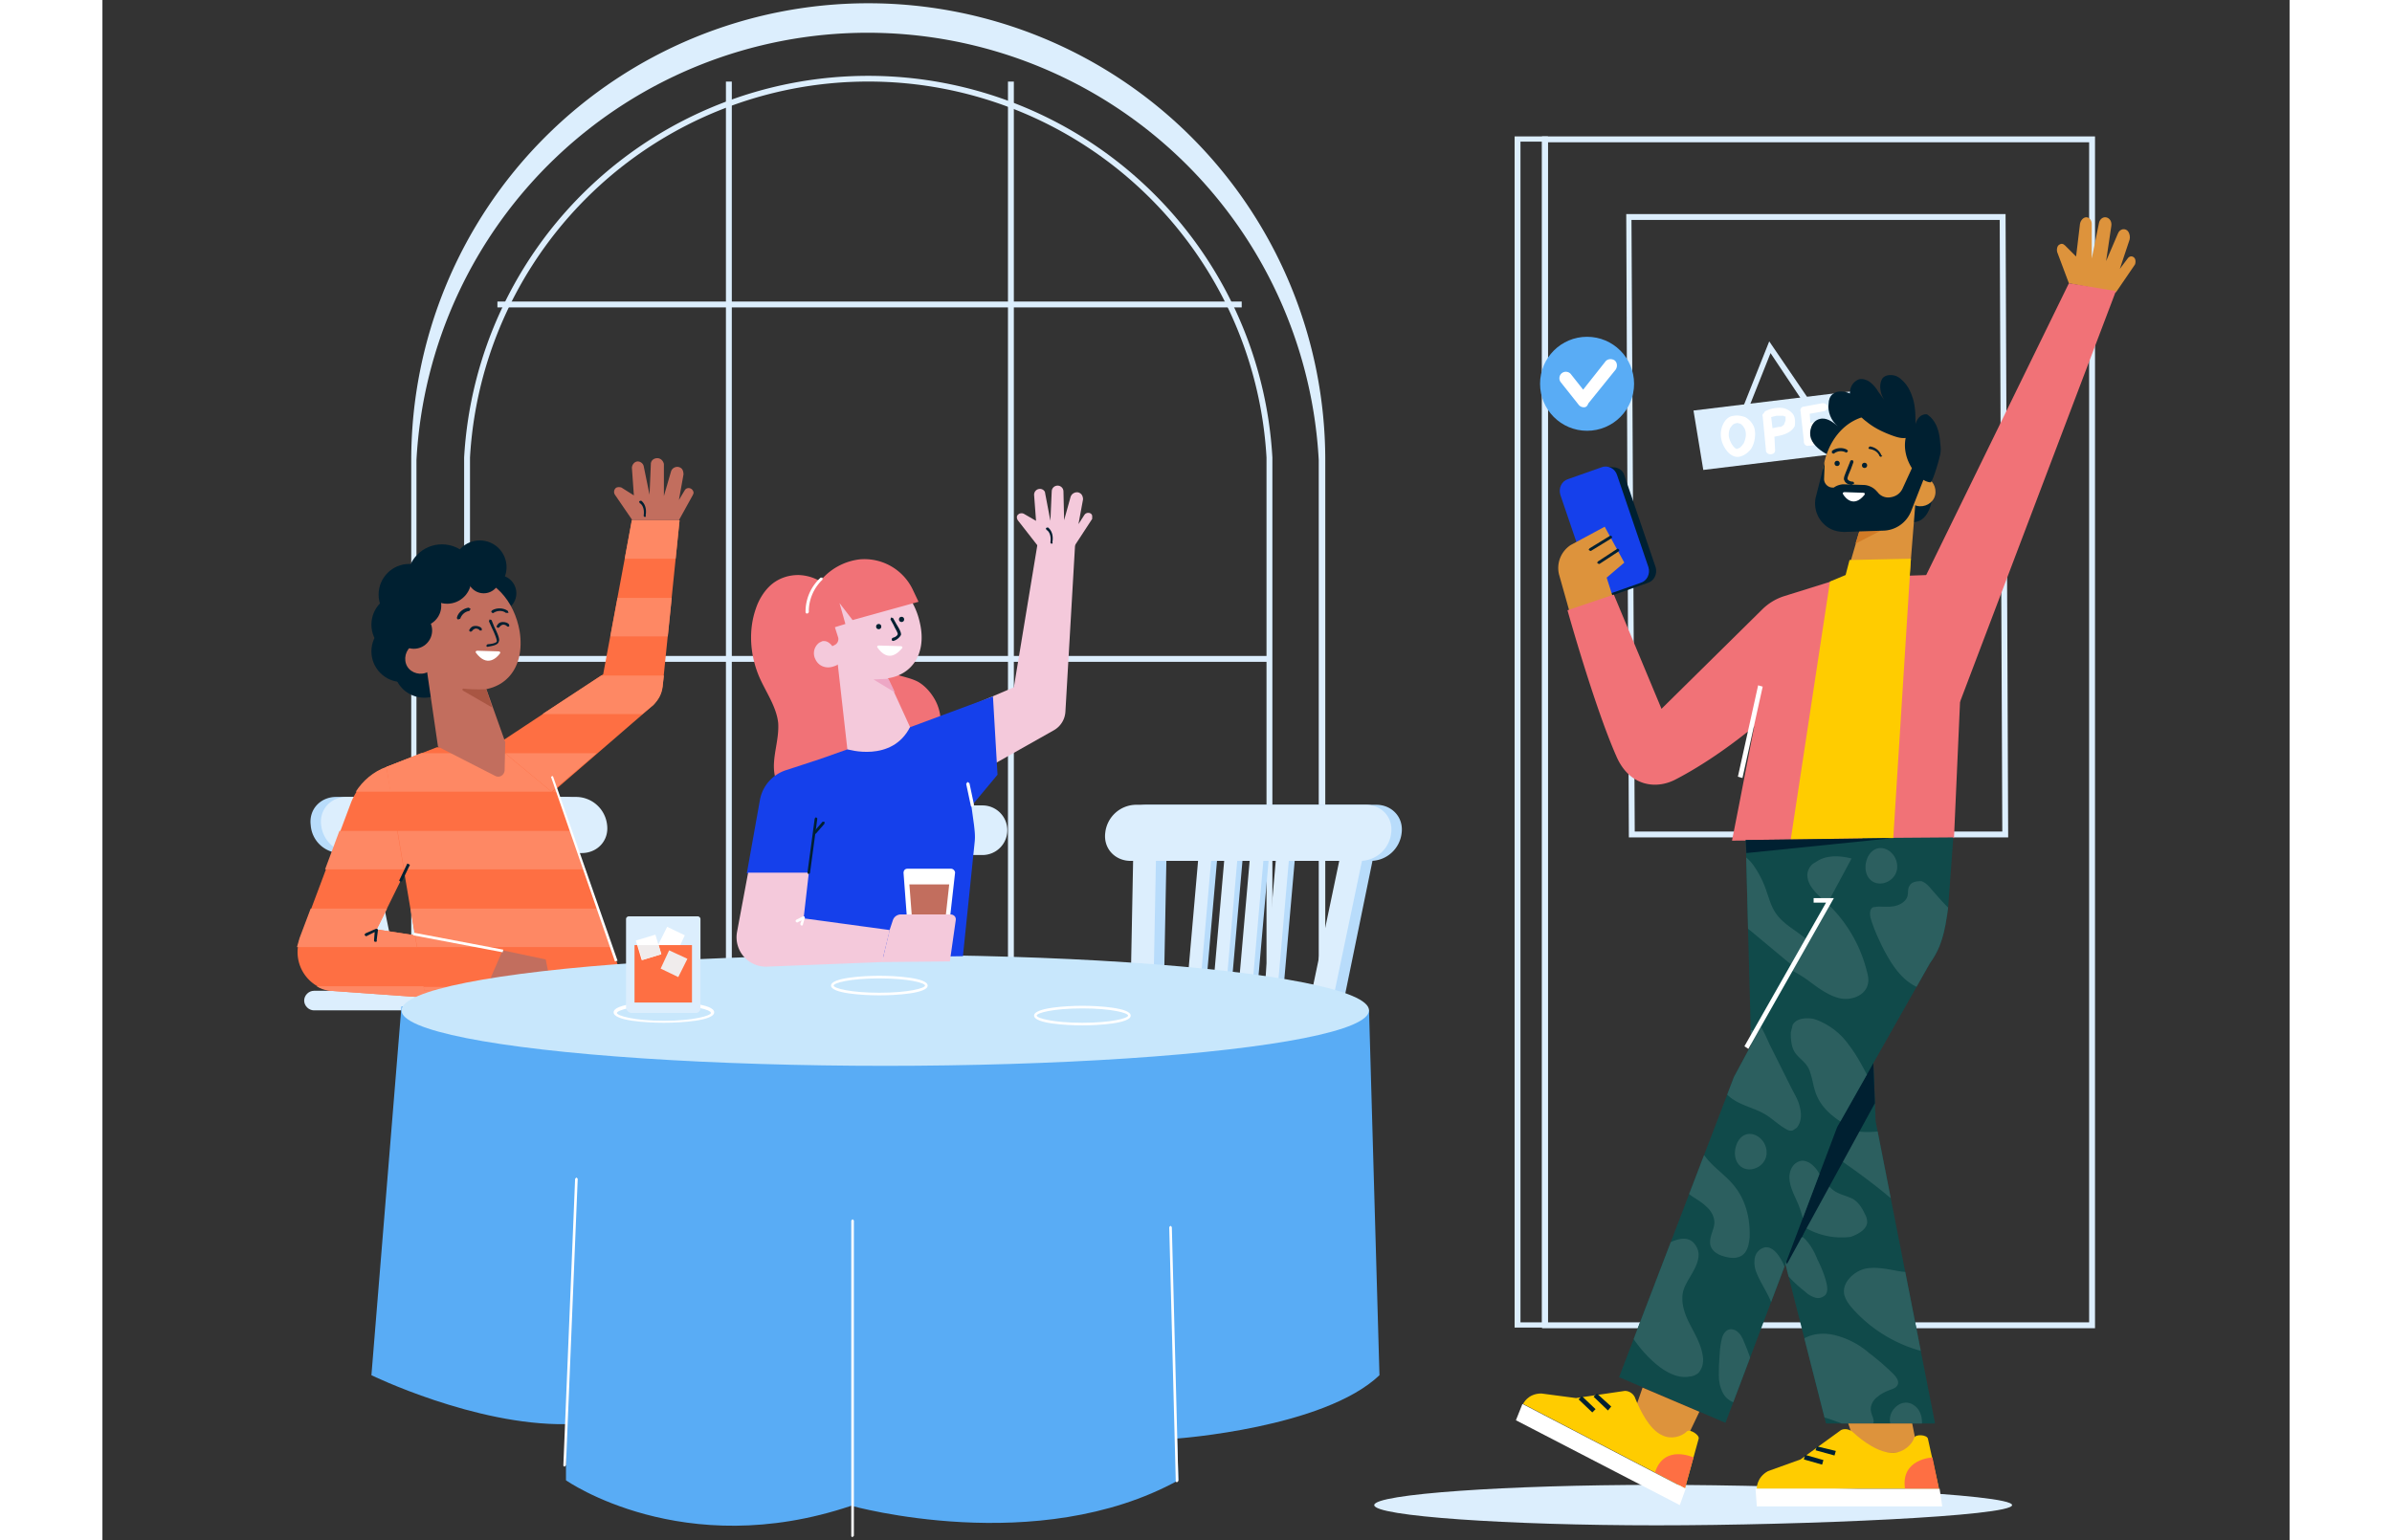 <svg xmlns="http://www.w3.org/2000/svg" xmlns:xlink="http://www.w3.org/1999/xlink" width="222" height="143" fill="none" viewBox="0 0 335 236"><rect x="0" y="0" width="335" height="236" fill="#333333" stroke="none"/><path fill="#DCEEFD" d="M221.4 203.4h-5.1V20.9h5.1v182.5zm-4.2-.8h3.3V21.7h-3.3v180.9z"/><path fill="#DCEEFD" d="M305.2 203.5h-84.7V20.9h84.7v182.6zm-83.8-.9h82.9V21.8h-82.9v180.8z"/><path fill="#DCEEFD" d="M291.9 128.3h-58.1l-.4-95.5h58.1l.4 95.5zm-57.2-.9H291l-.4-93.7h-56.4l.5 93.7z"/><path fill="#DCEEFD" d="M271.5 68.8L245.2 72l-1.5-9.1 26.3-3.2z"/><path fill="#DCEEFD" d="M252.2 62.4l-.8-.3 3.9-9.8 6.2 9.1-.8.5-5.2-7.8z"/><path fill="#FFF" d="M253 65.5a3 3 0 00-1.4-1.6c-.6-.2-1.2-.3-1.7-.2-1.3.1-1.9 1.5-2 2.5-.1 1.1.3 2.2 1.1 3.1.5.5 1.2.9 2 .6.6-.2 1.1-.6 1.5-1.1.6-.9.8-2.3.5-3.3zm-1.6 2.4l-.3.4-.3.3-.5.2-.3-.2c-.5-.5-.8-1.2-.9-1.8 0-.4 0-.7.2-1.2l.3-.4.2-.2.2-.1.4-.1.4.1c.3.1.5.4.7.7.4.8.2 1.6-.1 2.3zM258.9 63.4c-.4-.5-1-.8-1.6-.9-.9-.1-1.7.1-2.4.4-.2.1-.4.2-.4.4-.2.1-.3.3-.2.5l.5 5.2c0 .8 1.4.8 1.4 0l-.1-2.1c1.2-.2 2.5-.5 3.1-1.6.1-.6.1-1.4-.3-1.9zm-1.2 1.3l-.1.2v.1l-.1.1-.1.1-.3.2h-.1-.1-.1l-.5.1-.5.1-.2-1.7.4-.1.4-.1H257.5l.1.1h.2v.6l-.1.3zM265.4 67.1c-.1-.3-.5-.5-.9-.4l-1.7.4-.8.1h-.1l-.1-1.1 1.6-.4c.2 0 .3-.1.4-.3l.1-.5c-.1-.3-.5-.5-.9-.4l-1.4.3-.1-1.4 2.2-.4c.4-.1.6-.5.5-.8-.1-.3-.5-.5-.9-.4l-2.7.5h-.1c-.3.1-.5.4-.4.7l.5 4.5v.2c0 .3.3.7.7.6 1.2-.1 2.5-.3 3.6-.7.4.2.6-.1.5-.5z"/><path fill="#DCEEFD" d="M187.3 154.2h-140V70.5a70 70 0 01140 0v83.7zm-139.2-.9h138.2V70.5a69.2 69.2 0 00-138.2 0v82.8z"/><path fill="#DCEEFD" d="M179.1 154.2H55.4V70.1a62 62 0 01123.8 0v84.1zm-122.8-.9h122V70.1a61.1 61.1 0 00-122 0v83.2z"/><path fill="#DCEEFD" d="M95.5 12.5h.9v141.2h-.9zM138.7 12.5h.9v141.2h-.9z"/><path fill="#DCEEFD" d="M60.5 46.2h114v.9h-114zM60.5 100.5h118.2v.9H60.5z"/><path fill="#B8DCFB" d="M194.3 131.9h-35.2c-2.4 0-4.2-1.9-3.9-4.3a4.8 4.8 0 014.7-4.3h35.2c2.4 0 4.2 1.9 3.9 4.3a4.8 4.8 0 01-4.7 4.3z"/><path fill="#B8DCFB" d="M162.6 150.7l-3.4.2.3-20.7 3.5-.3zM190 154l-3.4-.4 4.9-23.9 3.4.4zM168.8 153.8h-2.1l2.1-24h2.1zM172.7 153.8h-2l2.1-24h2zM176.7 153.8h-2l2.1-24h2zM180.7 153.8h-2l2.1-24h2z"/><g><path fill="#DCEEFD" d="M192.7 131.9h-35.2c-2.4 0-4.2-1.9-3.9-4.3a4.8 4.8 0 014.7-4.3h35.2c2.4 0 4.2 1.9 3.9 4.3a4.8 4.8 0 01-4.7 4.3z"/><path fill="#DCEEFD" d="M161 150.7l-3.5.2.4-20.7 3.5-.3zM188.3 154l-3.4-.4 5-23.9 3.4.4zM167.9 153.8h-2l2.1-24h2zM171.9 153.8h-2l2.1-24h2zM175.9 153.8h-2.1l2.1-24h2.1zM179.8 153.8h-2l2.1-24h2z"/></g><g><circle cx="45.9" cy="95.7" r="4.7" fill="#002031"/><circle cx="45.9" cy="99.8" r="4.7" fill="#002031"/><circle cx="49.3" cy="102.2" r="4.7" fill="#002031"/><circle cx="57.8" cy="86.9" r="4.1" fill="#002031"/><circle cx="60.6" cy="90.9" r="2.8" fill="#002031"/><circle cx="47" cy="91.1" r="4.7" fill="#002031"/><circle cx="52" cy="88.7" r="5.3" fill="#002031"/><path fill="#002031" d="M46.8 101s.6 4 3.4 3.8L50 101h-3.2z"/><path fill="#B8DCFB" d="M36.5 130.7h35.2c2.4 0 4.2-1.9 3.9-4.3a4.8 4.8 0 00-4.7-4.3H35.8c-2.4 0-4.2 1.9-3.9 4.3a4.6 4.6 0 004.6 4.3z"/><path fill="#B8DCFB" d="M68.2 149.5l3.5.2-.4-20.7-3.4-.3zM41.2 154.4l3.4-.4-5.2-25.5-3.4.4zM62.1 152.6h2l-2.1-24h-2zM58.1 152.6h2.1l-2.1-24H56zM54.1 152.6h2.1l-2.1-24H52zM50.2 152.6h2l-2.1-24h-2z"/><path fill="#DCEEFD" d="M38.2 130.7h35.2c2.4 0 4.2-1.9 3.9-4.3a4.8 4.8 0 00-4.7-4.3H37.4c-2.4 0-4.2 1.9-3.9 4.3a4.8 4.8 0 004.7 4.3z"/><path fill="#DCEEFD" d="M69.9 149.5l3.4.2L73 129l-3.5-.3zM42.5 152.8l3.4-.4-4.9-23.9-3.4.4zM63 152.6h2l-2.1-24h-2zM59 152.6h2l-2.1-24h-2zM55 152.6h2l-2.1-24h-2zM51 152.6h2.1l-2.1-24h-2.1z"/><path fill="#DCEEFD" d="M50.3 154.8H32.4c-.8 0-1.5-.7-1.5-1.5s.7-1.5 1.5-1.5h17.8c.8 0 1.5.7 1.5 1.5.1.8-.6 1.5-1.4 1.5z"/><path fill="#FE6F43" d="M51.2 114.6l-7.6 2.9a9.7 9.7 0 00-5.5 5.4l-7.8 20.8a6 6 0 004.6 8.1l19.6 1.4 1.9-8.6-14.4-2.2 10.3-20.9-1.1-6.9z"/><path fill="#FE8864" d="M34.8 151.8l19.6 1.4.5-2.1H32.8c.6.4 1.3.6 2 .7zm16.5-36.4H49l-5.5 2.1c-2 .7-3.6 2.1-4.7 3.8h13.5l-1-5.9zm-9.3 27l1.6-3.2H31.9l-1.7 4.5-.4 1.4h26.4l.1-.5-14.3-2.2zm7.5-15.1H36.3l-2.2 5.9h12.4l3-5.9z"/><path fill="#FE6F43" d="M51.2 114.5l8.2-.4 8.5 1.9 11.3 32.6-29.9 3.2-5.8-34.3z"/><path fill="#FE8864" d="M76 139.2H47.2l1 5.9H78l-2-5.9zM67.9 116l-2.5-.6H48.8l-5.3 2.1.6 3.8h25.5l-1.7-5.3zm-18.6 35.8l5.8-.6h-5.9l.1.6zm22.5-24.5H45.2l1 5.9h27.7l-2.1-5.9z"/><path fill="#C26E5E" d="M61.3 145.6l-2.6 6 4.9.6 1.8 2.9 3.8-1.6-1.3-6.5z"/><path fill="#FE6F43" d="M60.2 114.2l16.5-10.9 4.4-23.6h7.3l-2.6 25.5c-.2 1.1-.7 2-1.4 2.8l-15.5 13.4-8.7-7.2z"/><path fill="#FE8864" d="M81.1 79.6l-1.1 6h7.8l.6-5.9h-7.3zm-13.7 29.8h15.3l1.7-1.4c.8-.8 1.3-1.7 1.4-2.8l.2-1.7h-9.6l-9 5.9zm10.4-11.9h8.8l.6-5.9h-8.3l-1.1 5.9zm-9 23.8l6.9-5.9h-14l7.1 5.9z"/><path fill="#C26E5E" d="M49.1 98.6l2.3 15.8 8.8 4.5c.6.3 1.3-.1 1.4-.8l.1-4.4-4.1-11.5-8.5-3.6z"/><path fill="#C26E5E" d="M46.8 96.7c.1 4.7 4.7 8.6 9.4 9 5.4.5 8.6-3.3 7.7-9-.8-4.6-4-8.5-8.7-8.5s-8.5 3.8-8.4 8.5z"/><path fill="#002031" d="M59 99.1a.2.2 0 01-.2-.2l.2-.2c.6 0 1.3-.2 1.4-.4.1-.2-.4-1.4-.7-2l-.5-1.1.1-.3.3.1.4 1c.6 1.2.9 2 .7 2.3-.1.6-1.3.7-1.7.8zM41.8 144.3a.2.2 0 01-.2-.2l.1-1.3-1.2.6c-.1.1-.2 0-.3-.1-.1-.1 0-.2.1-.3l1.6-.7h.2l.1.2-.2 1.6c.1.1 0 .2-.2.2zM45.7 135.1c-.2-.1-.3-.2-.2-.3l1.2-2.5.4.2-1.2 2.5-.2.1z"/><path fill="#FFF" d="M47.6 143.3l.1-.4 13.7 2.6-.1.4z"/><g><path fill="#C26E5E" d="M49.7 100.8c.4 1.2 1 1.9-.2 2.3-1.2.4-2.6-.2-3-1.4-.4-1.2.2-2.6 1.4-3s1.3.9 1.8 2.1z"/></g><g><path fill="#002031" d="M54.5 94.9c-.2 0-.2-.2-.2-.3.2-.8 1-1.4 1.8-1.5l.3.2-.2.3c-.7.1-1.2.6-1.4 1.2l-.3.1z"/></g><g><path fill="#002031" d="M61.9 93.9h-.1c-.5-.4-1.3-.4-1.9 0-.1.1-.2 0-.3-.1-.1-.1 0-.2.1-.3.7-.4 1.7-.4 2.4.1l.1.3h-.3z"/></g><g><path fill="#FFF" d="M57.4 99.7l3.3.1c.2 0 .3.2.2.3-.5.7-2 2.2-3.7-.1-.1-.1 0-.3.2-.3z"/></g><g><path fill="#002031" d="M56.4 96.8c-.2-.1-.3-.2-.2-.3.2-.4.5-.6.9-.6s.8.1 1 .4v.3h-.3c-.1-.2-.4-.3-.6-.3-.2 0-.5.2-.6.4l-.2.1z"/></g><g><path fill="#002031" d="M60.6 96.2c-.2-.1-.3-.2-.2-.3.2-.4.5-.6.9-.6s.8.1 1 .4v.3H62c-.1-.2-.4-.3-.6-.3-.2 0-.5.2-.6.4l-.2.1z"/></g><g><path fill="#FFF" d="M68.7 119l.3-.1 9.9 28.3-.4.1z"/></g><g><path fill="#C26E5E" d="M81.1 79.6l-2.6-3.8a.8.8 0 01.1-1c.2-.2.6-.2.9-.1l1.9 1.2-.3-4.2c0-.5.4-1 .9-1 .4 0 .8.3.9.7l.9 4.4.2-4.7c0-.5.4-.9 1-.9.5 0 .9.4 1 .9V76l1.1-3.8a1 1 0 011.5-.5c.3.2.4.6.4 1l-.7 3.9.9-1.5c.3-.5 1.1-.4 1.3.2.1.2 0 .4-.1.6l-2.1 3.8h-7.2z"/></g><g><path fill="#002031" d="M83.1 79.2a.2.2 0 01-.2-.2c.2-1.4-.5-1.9-.6-1.9l-.1-.3.3-.1s1 .6.7 2.3c.1.1 0 .2-.1.2z"/></g><g><circle cx="47.7" cy="96.6" r="2.8" fill="#002031"/></g><g><circle cx="48.7" cy="92.8" r="3.2" fill="#002031"/></g><g><circle cx="52.8" cy="88.8" r="3.7" fill="#002031"/></g><g><circle cx="58.4" cy="88.4" r="2.5" fill="#002031"/></g></g><g><path fill="#59ACF5" d="M45.8 154.2l-4.6 56.5s15.8 7.7 29.8 7.5v8.6s17.9 12.6 43.7 3.9c0 0 28.5 8 50.1-3.9l-.2-6.4s22.5-1.6 31-9.7l-1.6-56-148.2-.5z"/></g><g><ellipse cx="119.9" cy="154.8" fill="#C8E7FC" rx="74.1" ry="8.5"/></g><g><path fill="#FFF" d="M119 152.5c-2.6 0-7.4-.3-7.4-1.5s4.9-1.5 7.4-1.5 7.4.3 7.4 1.5-4.8 1.5-7.4 1.5zm0-2.6c-4.5 0-7 .7-7 1.1 0 .4 2.5 1.1 7 1.1s7-.7 7-1.1c0-.4-2.5-1.1-7-1.1z"/></g><g><path fill="#FFF" d="M150.1 157.1c-2.6 0-7.4-.3-7.4-1.5s4.9-1.5 7.4-1.5 7.4.3 7.4 1.5-4.9 1.5-7.4 1.5zm0-2.6c-4.5 0-7 .7-7 1.1 0 .4 2.5 1.1 7 1.1s7-.7 7-1.1c0-.4-2.5-1.1-7-1.1z"/></g><g><path fill="#FFF" d="M86 156.7c-2.7 0-7.7-.3-7.7-1.6s5-1.6 7.7-1.6 7.7.3 7.7 1.6-5.1 1.6-7.7 1.6zm0-2.7c-4.7 0-7.2.8-7.2 1.2 0 .4 2.6 1.2 7.2 1.2s7.2-.8 7.2-1.2c0-.5-2.5-1.2-7.2-1.2z"/></g><g><path fill="#DCEEFD" d="M90.9 155.2h-9.8a.9.9 0 01-.9-.9v-13.5c0-.2.2-.4.4-.4h10.6c.2 0 .4.2.4.4v13.5c.1.5-.3.9-.7.9z"/><path fill="#FFF" d="M86.5 142l2.7 1.3-1.3 2.8-2.8-1.3z"/><path fill="#FE6F43" d="M81.5 144.8h8.8v8.8h-8.8z"/><path fill="#FFF" d="M81.7 144.1l3-.9.9 3-3 .9z"/><path fill="#F0ECEC" d="M86.8 145.6l2.8 1.3-1.4 2.8-2.7-1.3zM85.6 146.2l-2.9.9-.7-2.3h3.2z"/></g><g><path fill="#DCEEFD" d="M134.8 131h-25.6a3.8 3.8 0 110-7.6h25.6a3.8 3.8 0 110 7.6z"/><path fill="#F17277" d="M119.4 102c1.3 1.6 3.8 1.5 5.6 2.5 1 .6 1.8 1.5 2.4 2.5a7 7 0 01.9 4.7c-.3 1.6-1.5 3-3.1 3.5l-5.8-13.2zM106.6 88.1c-1.7 0-3.3.6-4.5 1.8-.9.9-1.6 2.1-2 3.3-1.2 3.4-.9 7.2.5 10.5 1 2.3 2.6 4.5 2.9 7 .2 2.6-.9 5.1-.6 7.6.4 3.2 2.9 5.6 5.3 7.7.1-.8.8-1.4 1.5-1.9 2.1-1.4 4.5-2.5 7-3.3 1.1-.3 2.3-.6 3-1.5.5-.6.7-1.3.9-2 .5-2 1-4.1.8-6.1-.3-3.5-2.1-6.6-3.5-9.8-2.3-4.6-4.8-13.1-11.3-13.3z"/><path fill="#F17277" d="M124.6 96c.3 5.3-4.3 8.8-9.2 9.1s-8.4-2.7-8.7-8c-.3-5.3 3.4-9.8 8.4-10.1s9.2 3.7 9.5 9z"/><path fill="#F4C9DB" d="M126.3 111l13.3-5.7 3.7-22.4 5.7.2-1.5 25.9a3.5 3.5 0 01-1.8 2.9l-16.3 9.2-3.1-10.1z"/><path fill="#1540EB" d="M133.1 123.5l4-4.8-.7-12-12.1 4.5-14.4 5.1-5.2 1.7a5.9 5.9 0 00-4 4.6l-2 11.2h9.1l-1.6 13.1 25.6-.4 1.8-17.5c.1-.9 0-1.7-.1-2.6l-.4-2.9z"/><path fill="#F4C9DB" d="M98.9 133.7l-1.7 9.1a4.5 4.5 0 004.6 5.3l17.6-.7 1.2-4.9-13.2-1.8.8-7h-9.3zM109.7 96.3c.3 4.3 4.7 7.6 9 7.7 4.9.2 7.7-3.5 6.5-8.6-.9-4.2-4.1-7.6-8.4-7.3a7.6 7.6 0 00-7.1 8.2z"/><path fill="#F4C9DB" d="M112.6 101.5l1.5 13.3s6.8 2.1 9.6-3.4l-3.7-8.1-7.4-1.8z"/><path fill="#EDA7C5" d="M121.4 106.1l-1-2.1-2.3.1z"/><path fill="#F4C9DB" d="M112.1 100c.5 1.1 1.5 1.6-.1 2.1-1.1.4-2.3 0-2.8-1.1a2 2 0 011.1-2.8c1.1-.5 1.3.7 1.8 1.8z"/><path fill="#F17277" d="M109.9 98.4s.9-.7 1.9.6l.4-.2c.4-.2.6-.7.5-1.1l-2.1-6.6-1.7 2.7s.2 4.3 1 4.6z"/><path fill="#F17277" d="M110.6 88.3a9.2 9.2 0 015.4-2.6 8.2 8.2 0 018.1 4.6l.9 1.9-10.1 2.8-2-2.6.9 3.2-5.5 1.7c-.9-3.3 0-6.7 2.3-9z"/><path fill="#FFF" d="M107.9 94a.2.2 0 01-.2-.2c0-.1-.2-3 2.3-5.3h.3v.3c-2.3 2.2-2.1 4.9-2.1 5-.1.1-.1.2-.3.2z"/><path fill="#002031" d="M108.2 133.9c-.2 0-.2-.1-.2-.3l1.1-8.2.2-.2.2.2-1.1 8.2c0 .2-.1.3-.2.3z"/><path fill="#002031" d="M109.1 127.8l-.1-.1v-.3l1.3-1.5h.3v.3l-1.3 1.5-.2.1z"/><path fill="#FFF" d="M107.1 141.8c-.2 0-.2-.2-.2-.3l.2-.5-.6.3c-.1.1-.2 0-.3-.1-.1-.1 0-.2.1-.3l1-.5h.2l.1.2-.3 1c0 .2-.1.2-.2.2zM129.1 147h-5.4l-1-13.3c0-.3.2-.6.6-.6h6.7c.3 0 .6.3.6.6l-1.5 13.3z"/><path fill="#C26E5E" d="M123.6 135.5h6.1l-1 9.1h-4.4z"/><path fill="#F4C9DB" d="M120.6 142.4l.5-1.5c.2-.5.7-.8 1.2-.8h7.6c.5 0 .9.4.8.9l-.9 6.3-10.4.1 1.2-5zM143.4 83.8l-3.2-4.1c-.2-.3-.2-.7.1-.9.2-.2.6-.2.8-.1l1.9 1.1-.3-4c0-.5.4-.9.9-.9.4 0 .8.3.8.7l.8 4.2.2-4.5c0-.5.4-.9.9-.9s.9.4.9.9l.1 4.4 1-3.6c.2-.6 1-.9 1.5-.5.3.2.4.6.4.9l-.7 3.8.9-1.4c.3-.5 1.1-.4 1.2.1v.5l-3.2 4.9-5-.6z"/><path fill="#FFF" d="M133.2 123.6a.2.2 0 01-.2-.2l-.7-3.3.2-.3.3.2.7 3.3c-.1.2-.1.3-.3.3z"/><path fill="#002031" d="M145.4 83.3c-.1 0-.1 0 0 0a.2.2 0 01-.2-.2c.2-1.4-.5-1.9-.6-1.9l-.1-.3.3-.1s1 .6.7 2.3c.1.1 0 .2-.1.2zM121.1 98.2a.2.2 0 01-.2-.2c0-.1 0-.2.2-.3.1 0 .6-.2.7-.5.1-.2-.4-.9-.6-1.4l-.5-.9.1-.3.3.1.5.9c.5.8.8 1.4.7 1.7-.4.7-1.1.9-1.2.9z"/><circle cx="118.9" cy="96" r=".4" fill="#002031"/><circle cx="122.4" cy="94.9" r=".4" fill="#002031"/><path fill="#FFF" d="M118.9 98.9l3.4.1c.2 0 .3.2.2.3-.6.7-2.1 2.3-3.8-.1-.1-.1 0-.3.2-.3z"/></g><g><path fill="#DCEEFD" d="M292.5 230.6c0 1.7-31.8 3.1-54.5 3.1s-43.2-1.4-43.2-3.1c0-1.7 20.5-3.1 43.2-3.1s54.5 1.4 54.5 3.1z"/><path fill="#002031" d="M225.6 73.5l5-1.8-.1-.2.9.1h.2c.7.1 1.3.5 1.5 1.2l4.8 14.1c.3 1-.2 2.1-1.2 2.4l-5.1 1.8c-1 .4-2.1-.2-2.4-1.2L224.4 76c-.4-1 .2-2.1 1.2-2.5z"/><path fill="#1540EB" d="M235.6 89.3l-5.1 1.8c-1 .4-2.1-.2-2.4-1.2l-4.8-14.1c-.3-1 .2-2.1 1.2-2.4l5.1-1.8c1-.4 2.1.2 2.4 1.2l4.8 14.1c.3 1-.2 2.1-1.2 2.4z"/><path fill="#DD933C" d="M230.1 80.7l-5.2 2.8a4.2 4.2 0 00-1.8 4.5l2.2 7.8 6.6-2.6-1.5-4.7 2.7-2.3-3-5.5z"/><path fill="#002031" d="M227.9 84.4l-.2-.1c-.1-.1 0-.2.1-.3l3.1-1.9c.1-.1.2 0 .3.1.1.1 0 .2-.1.3l-3.1 1.9h-.1zM229.2 86.4l-.2-.1c-.1-.1 0-.2.1-.3l2.9-1.9c.1-.1.2 0 .3.1.1.1 0 .2-.1.3l-2.9 1.9h-.1zM271.9 63.3c-.6-.6-3.5-2.7-4.2-3-.9-.4-2-.5-2.7.1-.4.3-.6.9-.6 1.4-.2 1.3.4 2.7 1.4 3.5-.8-.7-1.8-1.4-2.8-1.1-1.2.3-1.7 1.9-1.3 3 .4 1.1 1.5 1.9 2.6 2.5l7.6-6.4zM280.3 76.1s-.3 3.9-3 3.9l-.1-3.6 3.1-.3z"/><path fill="#F17277" d="M276.7 88.2l-9.4.1-9.6 3a8.4 8.4 0 00-3.5 2.1l-15.4 15.2-7.3-17.5-7.1 2.4s4.1 14.7 7.5 22.4c2 4.6 6.1 5.1 9.1 3.5 4.8-2.5 9.2-5.8 12-8.1l-2.2 11.4-1.2 6.1 34-.4 1.8-40.5-8.7.3z"/><path fill="#DD933C" d="M278 73.2l-1.2 15-9.7.1 3.2-11z"/><path fill="#DD933C" d="M280 71.2c.2 4.6-4 8.6-8.5 9.4-5.2.9-8.5-2.6-8-8.2.4-4.5 3.3-8.5 7.8-8.8a8 8 0 018.7 7.6z"/><path fill="#002031" d="M267.9 74.3c-.1 0-.9-.1-1.1-.7-.2-.3.1-.9.5-1.9l.4-1c0-.1.1-.2.3-.2.1 0 .2.1.2.3l-.4 1.1c-.2.5-.6 1.3-.5 1.5.1.3.6.4.8.4.1 0 .2.1.2.3l-.4.2z"/><path fill="#D17B26" d="M268.5 83.3l.6-1.9 3.3-.1z"/><path fill="#DD933C" d="M277.5 75.3c-.3 1.2-.8 1.9.4 2.2s2.5-.4 2.8-1.6-.4-2.5-1.6-2.8c-1.2-.2-1.3 1-1.6 2.2z"/><path fill="#002031" d="M272.4 70l-.2-.1c-.2-.6-.8-1-1.5-1.1a.2.2 0 01-.2-.2l.2-.2c.8.1 1.5.6 1.8 1.4.2 0 .1.1-.1.2.1 0 0 0 0 0zM265.1 69.5l-.2-.1v-.3c.6-.5 1.6-.6 2.3-.2.1.1.2.2.1.3-.1.1-.2.2-.3.1-.6-.3-1.3-.2-1.8.2h-.1zM263.8 70.8l-.1 2.6c0 .7.6 1.3 1.3 1.3h.2c.4-.3 1-.5 1.5-.5l3 .1c.8 0 1.6.4 2.1 1l.1.1a2 2 0 001.9.8c.8-.1 1.5-.5 1.9-1.3l1.7-3.7 1.6 2.1-2 5.1a4.7 4.7 0 01-4.2 2.9l-6 .2c-1 0-2.1-.3-2.9-1a4.4 4.4 0 01-1.5-4.2l1.4-5.5z"/><path fill="#FFF" d="M269.7 75.5l-2.9-.1c-.2 0-.3.2-.2.3.4.7 1.7 2.1 3.3.1.1-.2 0-.3-.2-.3z"/><path fill="#DD933C" d="M301.2 43.4l-1.8-4.8c-.1-.4 0-.9.3-1.1.3-.2.6-.2.9.1l1.7 1.7.6-5c.1-.6.6-1.1 1.1-1 .4.1.7.5.7 1v5.3l1.1-5.4c.1-.6.6-1 1.1-.9.5.1.9.6.8 1.3l-.8 5.4 1.8-4.2c.3-.8 1.2-.9 1.6-.3.2.3.3.8.2 1.2l-1.5 4.5 1.2-1.6c.4-.6 1.2-.3 1.2.4 0 .2 0 .5-.2.7l-2.8 4.1-7.2-1.4z"/><path fill="#002031" d="M276.2 67.1c-.8.1-1.6-.2-2.4-.5-1.3-.5-2.5-1.1-3.6-2-1.1-.8-2-2-2.4-3.3a3 3 0 010-1.9c.2-.6.7-1.1 1.3-1.3.6-.1 1.2.1 1.7.5s.9.9 1.2 1.4l1 1.4a4 4 0 01-.7-2.1c0-.5.1-1 .4-1.4.4-.4 1-.5 1.6-.4.6.1 1 .4 1.4.8.9.8 1.4 2 1.7 3.1.3 1.2.3 2.4.3 3.6.1-.4.3-.8.6-1.1.3-.3.8-.5 1.2-.4l.5.4c1.1 1.1 1.4 2.6 1.5 4.1.1.7.1 1.3-.1 2-.2.9-1.1 3.9-1.4 3.9-1.8-.1-4.5-3.4-3.8-6.8z"/><path fill="#104A4A" d="M251.7 128.7l1.2 45.8 11.1 43.6h16.7l-9.1-46.3-1.7-43.3z"/><defs><path id="a" d="M251.7 128.7l1.2 45.8 11.1 43.6h16.7l-9.1-46.3-1.7-43.3z"/></defs><clipPath id="b"><use overflow="visible" xlink:href="#a"/></clipPath><g clip-path="url(#b)"><path fill="#2C5F5F" d="M270.3 187.3c0-.4-.1-.9-.3-1.2-.5-1.1-1.2-2.2-2.3-2.6-1.2-.5-2.1-.6-3.1-1.6-.8-.9-1.5-1.9-2.4-2.7-2.3-2-5.7-2.2-8.8-2.2a3 3 0 00-1.3.2c-.7.4-1 1.3-1 2.1.2 2.4 2.4 3.9 4.3 5.3 1.9 1.3 3.7 2.7 5.8 3.7a11 11 0 006.6 1.2c1.1-.4 2.4-1.1 2.5-2.2zm-8.3-20.7c-.5-1.4-1.9-2.3-3-3.3-1.5-1.4-2.7-3.1-4.3-4.4-.7-.6-1.5-1-2.4-1.1-.9-.1-1.9.3-2.2 1.2-.4 1.1.4 2.3 1.2 3.2l.9 1.3c1.6 2 3.5 3.8 5.7 5.3.5.4 1.1.7 1.8.8.6.1 1.4.1 1.9-.4.7-.6.8-1.7.4-2.6zm6.2-14.9c-.7-.8-2-.8-3.1-.5-.8.2-1.6.6-2 1.3-.5.9-.2 2 .2 2.9a12 12 0 005.3 6c1.8.9 3.8 1.2 5.7 2 2.4 1 4.3 2.8 6 4.7 1.4 1.7 2.4 4.4 5.1 3.6a2 2 0 001.5-1.5c.1-.4 0-.9-.1-1.3a15.7 15.7 0 00-12.7-11.5c-.9-.1-1.8-.2-2.7-.5-.9-.3-1.7-.8-2.1-1.6-.7-1.2-.3-2.7-1.1-3.6zm3.2 15.9c0-1-.4-2-1.1-2.5-2-1.6-4.6 1-3.6 3.1 1 2.3 4.7 2.4 4.7-.6zm7.3 50.3c0-1-.4-2-1.1-2.5-2-1.6-4.6 1-3.6 3.1 1.1 2.3 4.7 2.4 4.7-.6zm-25.9-75l5.4 4.5c1 .8 2.4 1.6 3.5.9.7-.4.9-1.4.8-2.2-.2-.8-.7-1.5-1.3-2-1.6-1.5-3.7-2.4-4.9-4.2-.7-1-1-2.2-1.4-3.3a15 15 0 00-2-4 5.8 5.8 0 00-3.7-2.4c-3.3-.7-6.3 3.1-4.9 6.3.7 1.5 2.3 2.3 3.7 3 1.6.8 3.2 2.1 4.8 3.4zm8.5-9.6c-.4.9 0 2 .6 2.8 1.1 1.5 2.7 2.5 4.1 3.6 1.4 1.1 2.8 2.6 3 4.4.2 2.1-1 5.6 1.7 6.8 2.3 1 4.3-2.7 5.1-4.3.6-1.3.9-2.7 1.1-4.2.3-1.7.6-3.6-.1-5.2a7.3 7.3 0 00-2.7-2.8c-1.6-1.1-3.5-2-5.3-2.6-2.1-.7-4.6-1-6.4.3-.6.3-.9.7-1.1 1.2zm-5.7 58.6a20 20 0 005.2 6c.4.4.9.7 1.5.9.6.2 1.2 0 1.6-.4.4-.5.3-1.1.2-1.7-.3-1.3-.8-2.5-1.4-3.7-.4-1-.9-2-1.6-2.8a3 3 0 00-1.6-1.1c-1.9-.7-5 .5-3.9 2.8zm15.7 25.9c0-.5-.3-1-.4-1.5-.2-.9.3-1.8 1-2.3.7-.6 1.5-.9 2.3-1.2.2-.1.5-.2.7-.5.4-.6-.1-1.3-.6-1.8a36.8 36.8 0 00-3.7-3.2 12.6 12.6 0 00-5.1-2.7c-1.9-.5-4-.3-5.5.9-2.1 1.6-2.6 4.7-1.9 7.3.5 1.9 1.6 3.6 3.6 3.9 2.3.4 4.3 1.2 6.4 2.1.6.2 1.2.5 1.9.4.6-.3 1.2-.8 1.3-1.4zm4.2-44.4c-2-.4-4.1.2-6.1 0-1.3-.1-2.5-.5-3.8-.6-.4 0-.8 0-1 .2a1 1 0 00-.3.7c-.2 1.1.2 2.2.9 3 .7.8 1.6 1.5 2.5 2.1 2.1 1.5 4.1 3 6 4.6 1.4 1.1 2.8 2.4 4.5 3 1.2.5 2.5.6 3.8.8 1.5.3 3.2.8 4.6 0 1.4-.8 1.8-2.7 1.3-4.2-.6-1.9-2.4-2.6-3.9-3.6-3-1.9-5.1-5.3-8.5-6zm-8.7 25c.2.7.6 1.3 1.1 1.9 3.9 4.5 9.7 7.3 15.7 7.4 1.2 0 2.4-.1 3.5-.6a6.3 6.3 0 001.6-10.1c-2.2-2.2-5.1-2.2-8-2-1.8.1-3.5 0-5.3-.2-1.8-.3-3.7-.8-5.5-.4-1.8.5-3.5 2.2-3.1 4z"/></g><g clip-path="url(#b)"><path fill="#002031" d="M271.5 169L258 193.7l-1-4.6 14.6-28.2z"/></g><path fill="#104A4A" d="M283.5 128.3l-.8 10.8c-.5 3.7-1 6-2.8 8.5l-14.2 25.1-17.1 45.3-16.3-7 17.6-46 19.7-36.6 13.9-.1z"/><defs><path id="c" d="M283.5 128.3l-.8 10.8c-.5 3.7-1 6-2.8 8.5l-14.2 25.1-17.1 45.3-16.3-7 17.6-46 19.7-36.6 13.9-.1z"/></defs><clipPath id="d"><use overflow="visible" xlink:href="#c"/></clipPath><g clip-path="url(#d)"><path fill="#2C5F5F" d="M258.9 157l-.3 1.2c0 1.2.1 2.5.9 3.4.9 1 1.7 1.4 2.1 2.8.4 1.2.5 2.4 1 3.5 1.2 2.8 4.2 4.4 6.9 5.8.4.2.8.4 1.3.4.8 0 1.5-.7 1.8-1.5.9-2.2-.4-4.6-1.6-6.6-1.1-2-2.1-4.1-3.5-5.9a10.7 10.7 0 00-5.4-4c-1.2-.2-2.6-.1-3.2.9zm-.5 23.1c-.1 1.5.7 2.9 1.3 4.3.8 1.9 1.1 4 1.9 5.8.4.8.9 1.6 1.6 2 .8.5 1.8.5 2.5-.1.9-.8.7-2.2.4-3.4l-.3-1.6c-.5-2.5-1.5-5-2.8-7.2-.3-.6-.7-1.1-1.2-1.5-.5-.4-1.2-.7-1.8-.5-1 .3-1.5 1.2-1.6 2.2zm-12.1 10.7c.3 1.1 1.5 1.6 2.5 1.8.8.2 1.7.2 2.4-.3.8-.6 1-1.7 1.1-2.7.1-2.7-.5-5.5-2.2-7.7-1.2-1.6-2.9-2.7-4.2-4.2-1.7-2-2.7-4.4-3.3-6.9-.6-2.1-.3-5-3-5.4-.7-.1-1.5.1-2 .7-.3.3-.4.8-.5 1.2a16 16 0 006.4 16c.8.5 1.6 1 2.2 1.6.7.6 1.2 1.5 1.2 2.4 0 1.1-.9 2.3-.6 3.5zm4.1-15.7c-.4.9-.5 1.9-.1 2.8 1.1 2.3 4.5 1.2 4.6-1.2.1-2.6-3.2-4.3-4.5-1.6zm20-43.8c-.4.9-.5 1.9-.1 2.8 1.1 2.3 4.5 1.2 4.6-1.2.1-2.6-3.1-4.3-4.5-1.6zm-10.2 68.6l-2.8-6.4c-.6-1.2-1.5-2.5-2.7-2.4a2 2 0 00-1.6 1.6 4 4 0 00.3 2.4c.8 2 2.3 3.8 2.6 5.9.2 1.2-.1 2.4-.2 3.6-.2 1.5-.3 3 0 4.5s1 2.9 2.2 3.8c2.7 2.1 7 0 7.2-3.5.1-1.6-1.1-3.1-2-4.3a26.2 26.2 0 01-3-5.2zm-15.8 10.5c.7-.7.9-1.8.7-2.8-.3-1.8-1.3-3.4-2.1-5s-1.4-3.6-.7-5.3c.8-2 3.4-4.6 1.5-6.8-1.6-1.9-5 .5-6.4 1.6a17 17 0 00-2.8 3.2c-1 1.4-2.1 2.9-2.2 4.7a7 7 0 001.2 3.7c1 1.7 2.2 3.3 3.7 4.7 1.6 1.5 3.7 2.9 5.8 2.5.4 0 .9-.2 1.3-.5zm9 2.8c0-2.5-1-5.4-2-7.7-.2-.5-.5-1.1-.9-1.4-.4-.4-1.1-.6-1.6-.3s-.8.9-.9 1.5c-.3 1.3-.3 2.6-.4 3.9 0 1.1-.1 2.1.2 3.2.2.6.4 1.2.9 1.7 1.3 1.4 4.6 1.7 4.7-.9zm23.4-77.5c-.3.4-.2 1-.3 1.5-.2.9-1.1 1.4-1.9 1.6-.9.2-1.8.1-2.6.1l-.8.1c-.6.3-.5 1.3-.3 1.9.5 1.6 1.2 3.1 1.9 4.5.9 1.7 1.9 3.4 3.4 4.7 1.5 1.3 3.5 2 5.4 1.6 2.6-.5 4.4-3.1 4.9-5.7.4-2 .1-3.9-1.6-5.1-1.9-1.3-3.3-3-4.8-4.7-.4-.5-.9-1-1.5-1.2-.7 0-1.5.1-1.8.7zm-27.5 32.4c1.6 1.3 3.7 1.6 5.5 2.7 1.1.7 2 1.6 3.1 2.2.3.2.7.3 1 .2l.6-.4c.7-.8.8-2 .5-3.1-.2-1.1-.8-2-1.3-3l-3.4-6.8c-.7-1.6-1.5-3.3-2.7-4.6-.9-.9-2-1.6-3.1-2.4-1.2-1-2.5-2.1-4.1-2.1-1.6.1-2.8 1.7-3 3.2-.3 1.9 1 3.4 1.9 5 1.8 2.9 2.2 6.9 5 9.1zm21.1-17.3c.2-.7 0-1.5-.2-2.2a21.4 21.4 0 00-10.8-13.6c-1.1-.5-2.2-1-3.4-1-1.5 0-2.9.6-4.1 1.5a6 6 0 00-1.7 6.8c1 2.9 3.6 4.2 6.3 5.3 1.6.7 3.2 1.5 4.6 2.5 1.5 1.1 3 2.3 4.8 2.8 1.8.5 4.1-.3 4.5-2.1z"/></g><path fill="#FFF" d="M252.1 160.7l-.6-.4 12.5-22h-1.9v-.7h3.1z"/><path fill="#002031" d="M260.3 189.6l-.6-.3 6.2-16.6 4.5-7.6.5.3-4.4 7.6z"/><path fill="#DD933C" d="M235.9 212.6l-2.5 7.2 8 3.2 3.2-6.7zM267.4 218.1a38 38 0 011.3 4.5h9.4l-.9-4.5h-9.8z"/><circle cx="227.4" cy="58.8" r="7.2" fill="#59ACF5"/><path fill="#FFF" d="M226.9 62.4a1 1 0 01-.8-.4l-2.7-3.4a1 1 0 01.1-1.4 1 1 0 011.4.1l1.9 2.4 3.4-4.3c.3-.4.9-.5 1.4-.2.4.3.5.9.2 1.4l-4.2 5.2c-.2.5-.4.6-.7.6z"/><path fill="#FC0" d="M267 88.1l.6-2.3 9.4-.2-2.7 42.8-15.7.2 6-39.5z"/><g><path fill="#FC0" d="M266.3 219.1l-6.2 4.5-5 1.8c-1.8 1-1.7 2.7-1.7 2.7h27.9l-1.7-7.7c-.2-.6-1.9-.7-2.1-.1-.3 1-1.6 2.2-3.1 2.3-2.3.1-4.9-1.9-6.2-3.1-.5-.5-1.3-.7-1.9-.4z"/><path fill="#FE6F43" d="M281.3 228.1l-1-4.8s-4.9.2-4.2 4.8h5.2z"/><path fill="#FFF" d="M281.8 230.8h-28.4l-.2-2.7h28.2z"/><path fill="#002031" d="M260.6 223.6l.2-.7 2.8.8-.2.7zM262.4 222.2l.2-.6 2.9.7-.2.7z"/></g><g><path fill="#FC0" d="M233.2 213.1l-7.5 1.1-5.3-.7c-2.1 0-2.8 1.6-2.8 1.6l24.8 12.9 2.1-7.6c.1-.6-1.4-1.5-1.8-1.1-.8.8-2.4 1.3-3.8.6-2-.9-3.4-3.9-4.1-5.6-.2-.7-.9-1.2-1.6-1.2z"/><path fill="#FE6F43" d="M242.4 228l1.3-4.7s-4.5-2.1-5.9 2.3l4.6 2.4z"/><path fill="#FFF" d="M241.6 230.6l-25.1-13 1-2.5 25 13z"/><path fill="#002031" d="M226.1 214.4l.5-.5 2.1 2-.5.5zM228.4 214l.5-.5 2.2 2-.5.6z"/></g><g><path fill="#F17277" d="M301.2 43.4l-22.1 45.2 5.4 19 23.9-63z"/></g><g><circle cx="269.9" cy="71.3" r=".4" fill="#002031"/></g><g><circle cx="265.7" cy="71" r=".4" fill="#002031"/></g><g><path fill="#FFF" d="M250.5 119l3.1-14 .7.2-3.1 14z"/></g><g><path fill="#002031" d="M251.8 130.7l22.5-2.3-22.6.3z"/></g></g><g><path fill="#A95643" d="M58.8 105.6s-1.9.1-3.5-.1c-.2 0-.2.2-.1.3l4.5 2.6-.9-2.8z"/></g><g><path fill="#FFF" d="M70.8 224.7a.2.2 0 01-.2-.2l1.8-43.9.2-.2.2.2-1.8 43.9-.2.2z"/></g><g><path fill="#FFF" d="M114.9 235.5a.2.2 0 01-.2-.2V187l.2-.2.2.2v48.3l-.2.2z"/></g><g><path fill="#FFF" d="M164.6 227.1a.2.2 0 01-.2-.2l-1-38.9.2-.2.2.2 1 38.9-.2.2z"/></g></svg>